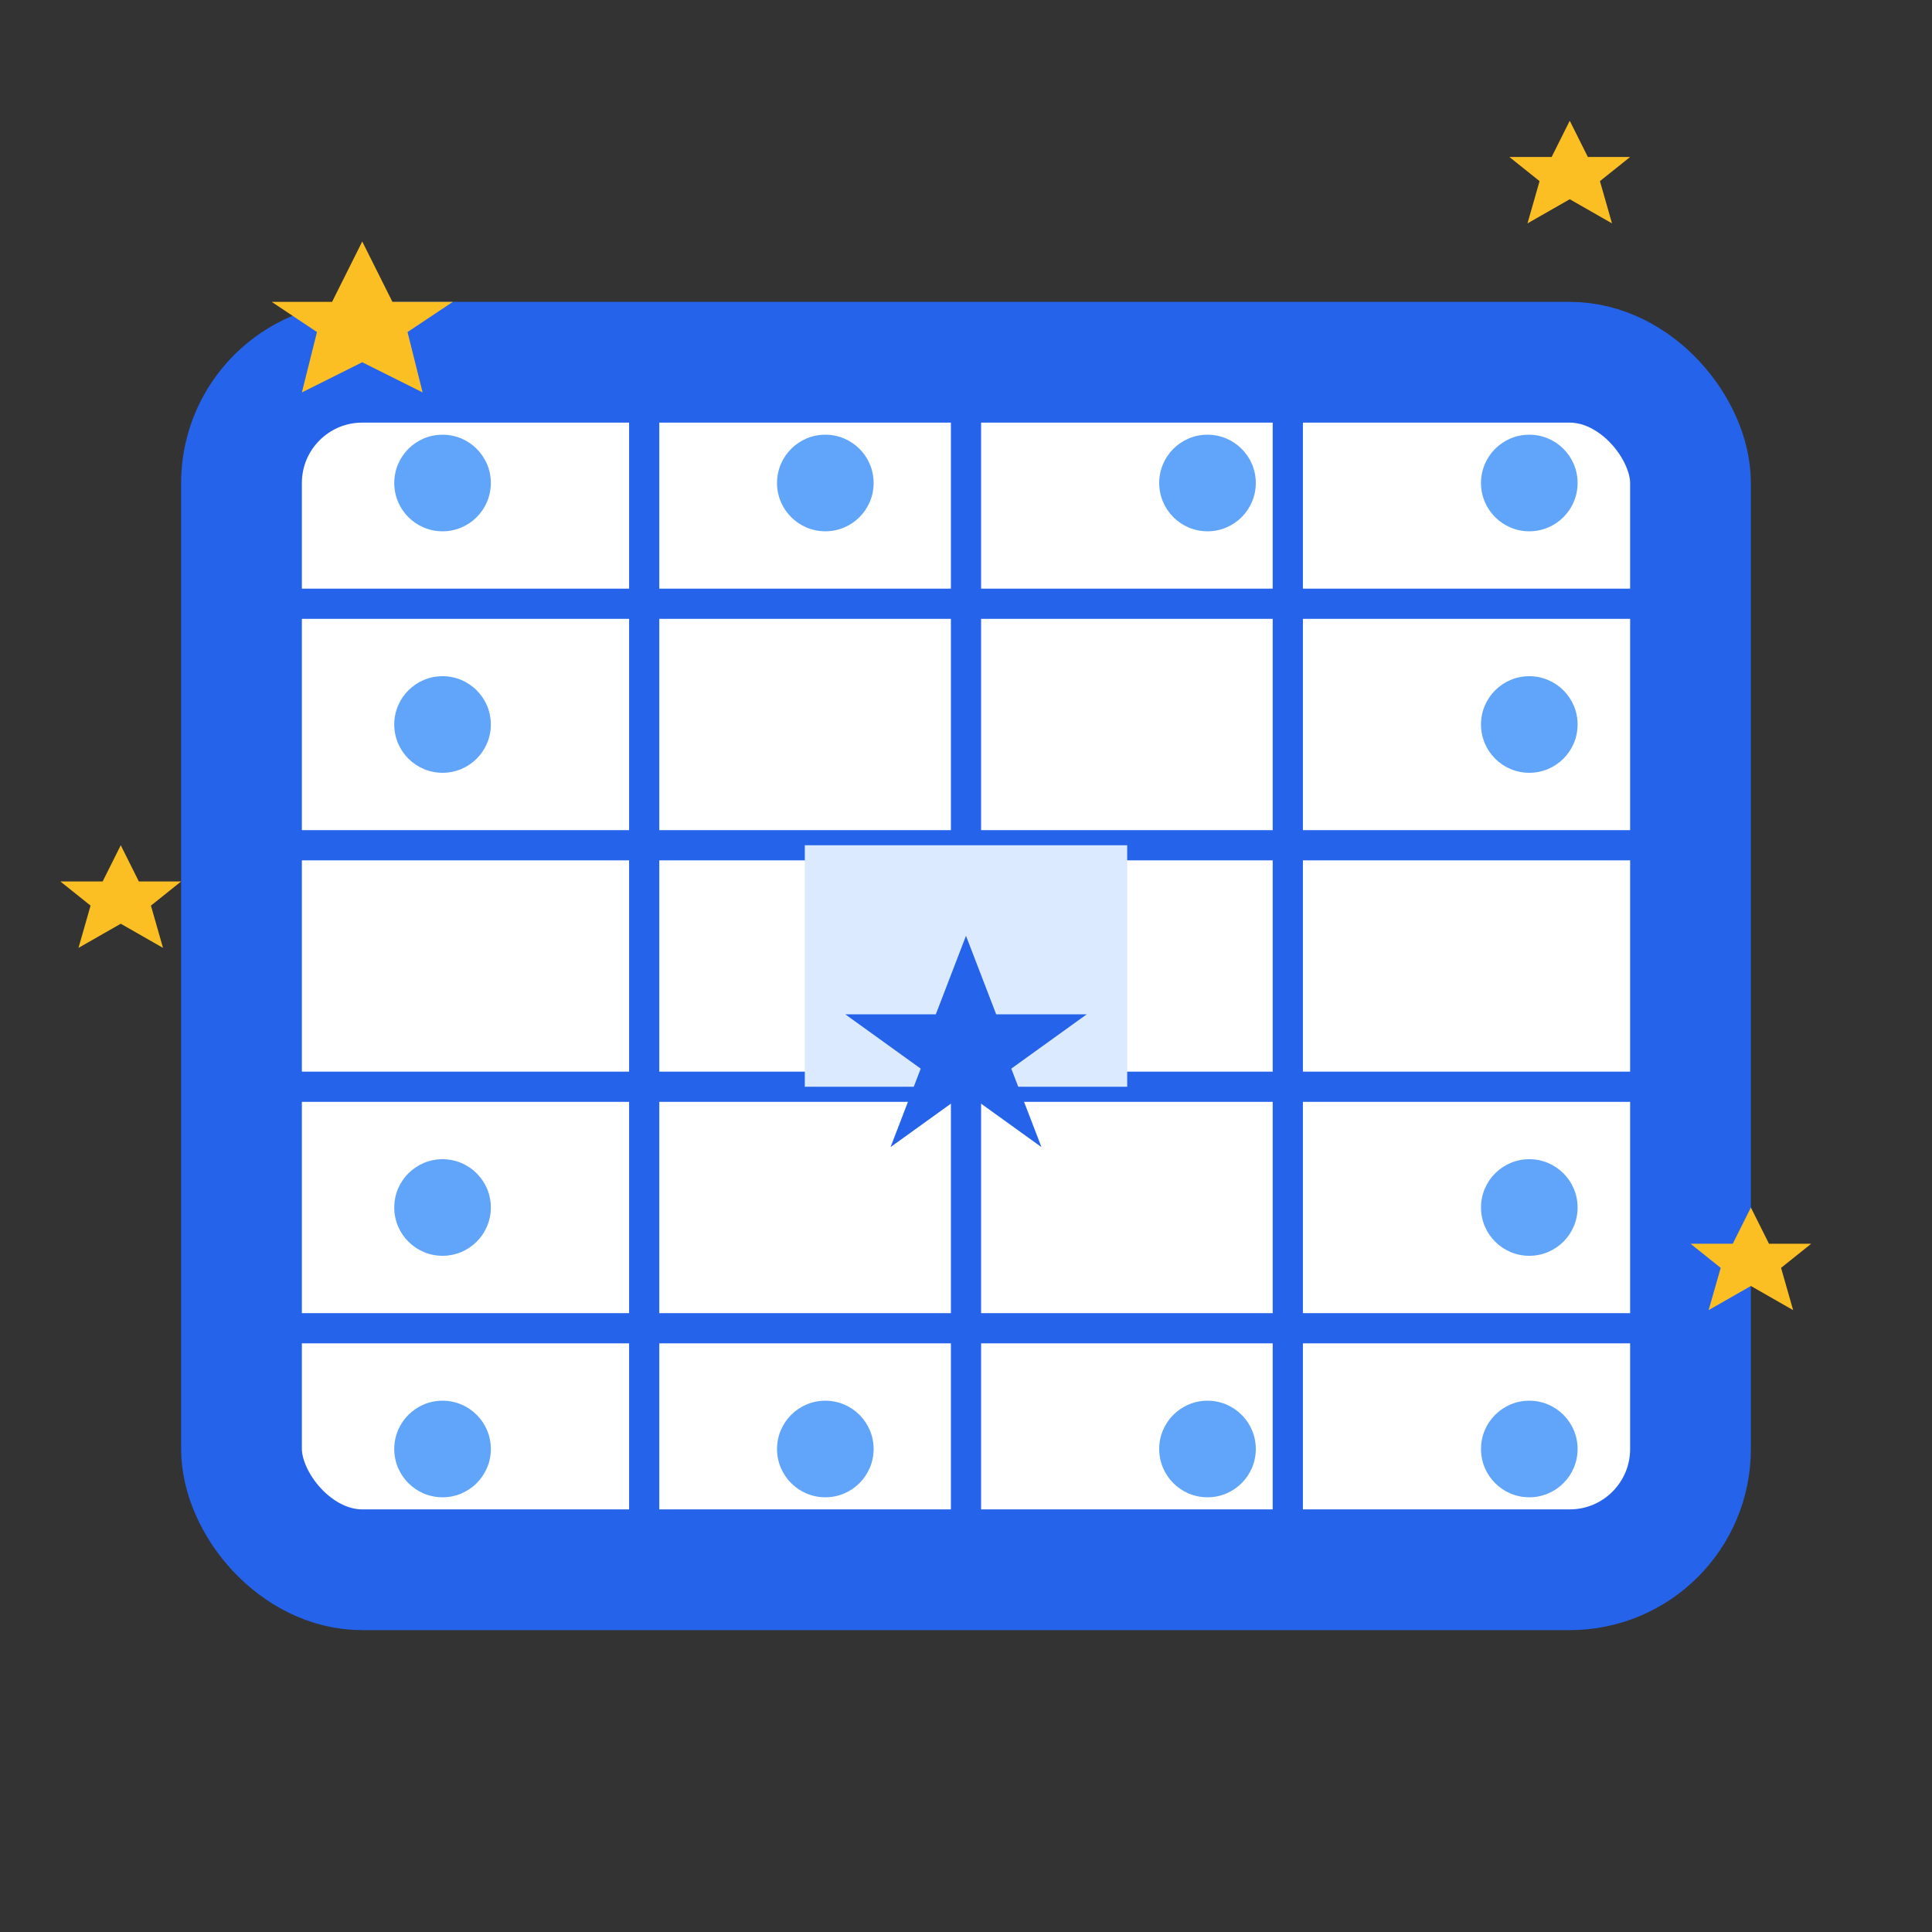 <!-- filepath: /Users/alyssacaples/Documents/Coding Projects/bingo-maker/public/favicon.svg -->
<svg width="32" height="32" viewBox="0 0 32 32" fill="none" xmlns="http://www.w3.org/2000/svg">
  <rect x="0" y="0" width="32" height="32" fill="#333333" stroke="none"/>
  <!-- Bingo card background -->
  <rect x="4" y="6" width="24" height="20" rx="2" fill="#ffffff" stroke="#2563eb" stroke-width="2"/>
  
  <!-- Grid lines -->
  <line x1="10.67" y1="6" x2="10.67" y2="26" stroke="#2563eb" stroke-width="0.5"/>
  <line x1="16" y1="6" x2="16" y2="26" stroke="#2563eb" stroke-width="0.5"/>
  <line x1="21.33" y1="6" x2="21.33" y2="26" stroke="#2563eb" stroke-width="0.5"/>
  
  <line x1="4" y1="10" x2="28" y2="10" stroke="#2563eb" stroke-width="0.5"/>
  <line x1="4" y1="14" x2="28" y2="14" stroke="#2563eb" stroke-width="0.5"/>
  <line x1="4" y1="18" x2="28" y2="18" stroke="#2563eb" stroke-width="0.5"/>
  <line x1="4" y1="22" x2="28" y2="22" stroke="#2563eb" stroke-width="0.5"/>
  
  <!-- Center FREE space with star -->
  <rect x="13.33" y="14" width="5.34" height="4" fill="#dbeafe"/>
  <path d="M16 15.5L16.5 16.8L18 16.8L16.75 17.7L17.25 19L16 18.1L14.75 19L15.25 17.7L14 16.8L15.5 16.8Z" fill="#2563eb"/>
  
  <!-- Small dots in other cells -->
  <circle cx="7.33" cy="8" r="0.8" fill="#60a5fa"/>
  <circle cx="13.67" cy="8" r="0.8" fill="#60a5fa"/>
  <circle cx="20" cy="8" r="0.8" fill="#60a5fa"/>
  <circle cx="25.33" cy="8" r="0.8" fill="#60a5fa"/>
  
  <circle cx="7.33" cy="12" r="0.8" fill="#60a5fa"/>
  <circle cx="25.33" cy="12" r="0.8" fill="#60a5fa"/>
  
  <circle cx="7.33" cy="20" r="0.8" fill="#60a5fa"/>
  <circle cx="25.33" cy="20" r="0.8" fill="#60a5fa"/>
  
  <circle cx="7.33" cy="24" r="0.8" fill="#60a5fa"/>
  <circle cx="13.67" cy="24" r="0.8" fill="#60a5fa"/>
  <circle cx="20" cy="24" r="0.8" fill="#60a5fa"/>
  <circle cx="25.33" cy="24" r="0.8" fill="#60a5fa"/>
  
  <!-- Sparkle effects -->
  <path d="M6 4L6.5 5L7.5 5L6.75 5.5L7 6.5L6 6L5 6.5L5.25 5.5L4.5 5L5.5 5Z" fill="#fbbf24"/>
  <path d="M26 2L26.3 2.6L27 2.6L26.5 3L26.7 3.7L26 3.3L25.3 3.7L25.5 3L25 2.6L25.7 2.6Z" fill="#fbbf24"/>
  <path d="M2 14L2.3 14.6L3 14.6L2.5 15L2.7 15.7L2 15.3L1.3 15.7L1.5 15L1 14.6L1.7 14.6Z" fill="#fbbf24"/>
  <path d="M29 20L29.3 20.6L30 20.6L29.5 21L29.7 21.7L29 21.3L28.3 21.7L28.5 21L28 20.6L28.7 20.6Z" fill="#fbbf24"/>
</svg>